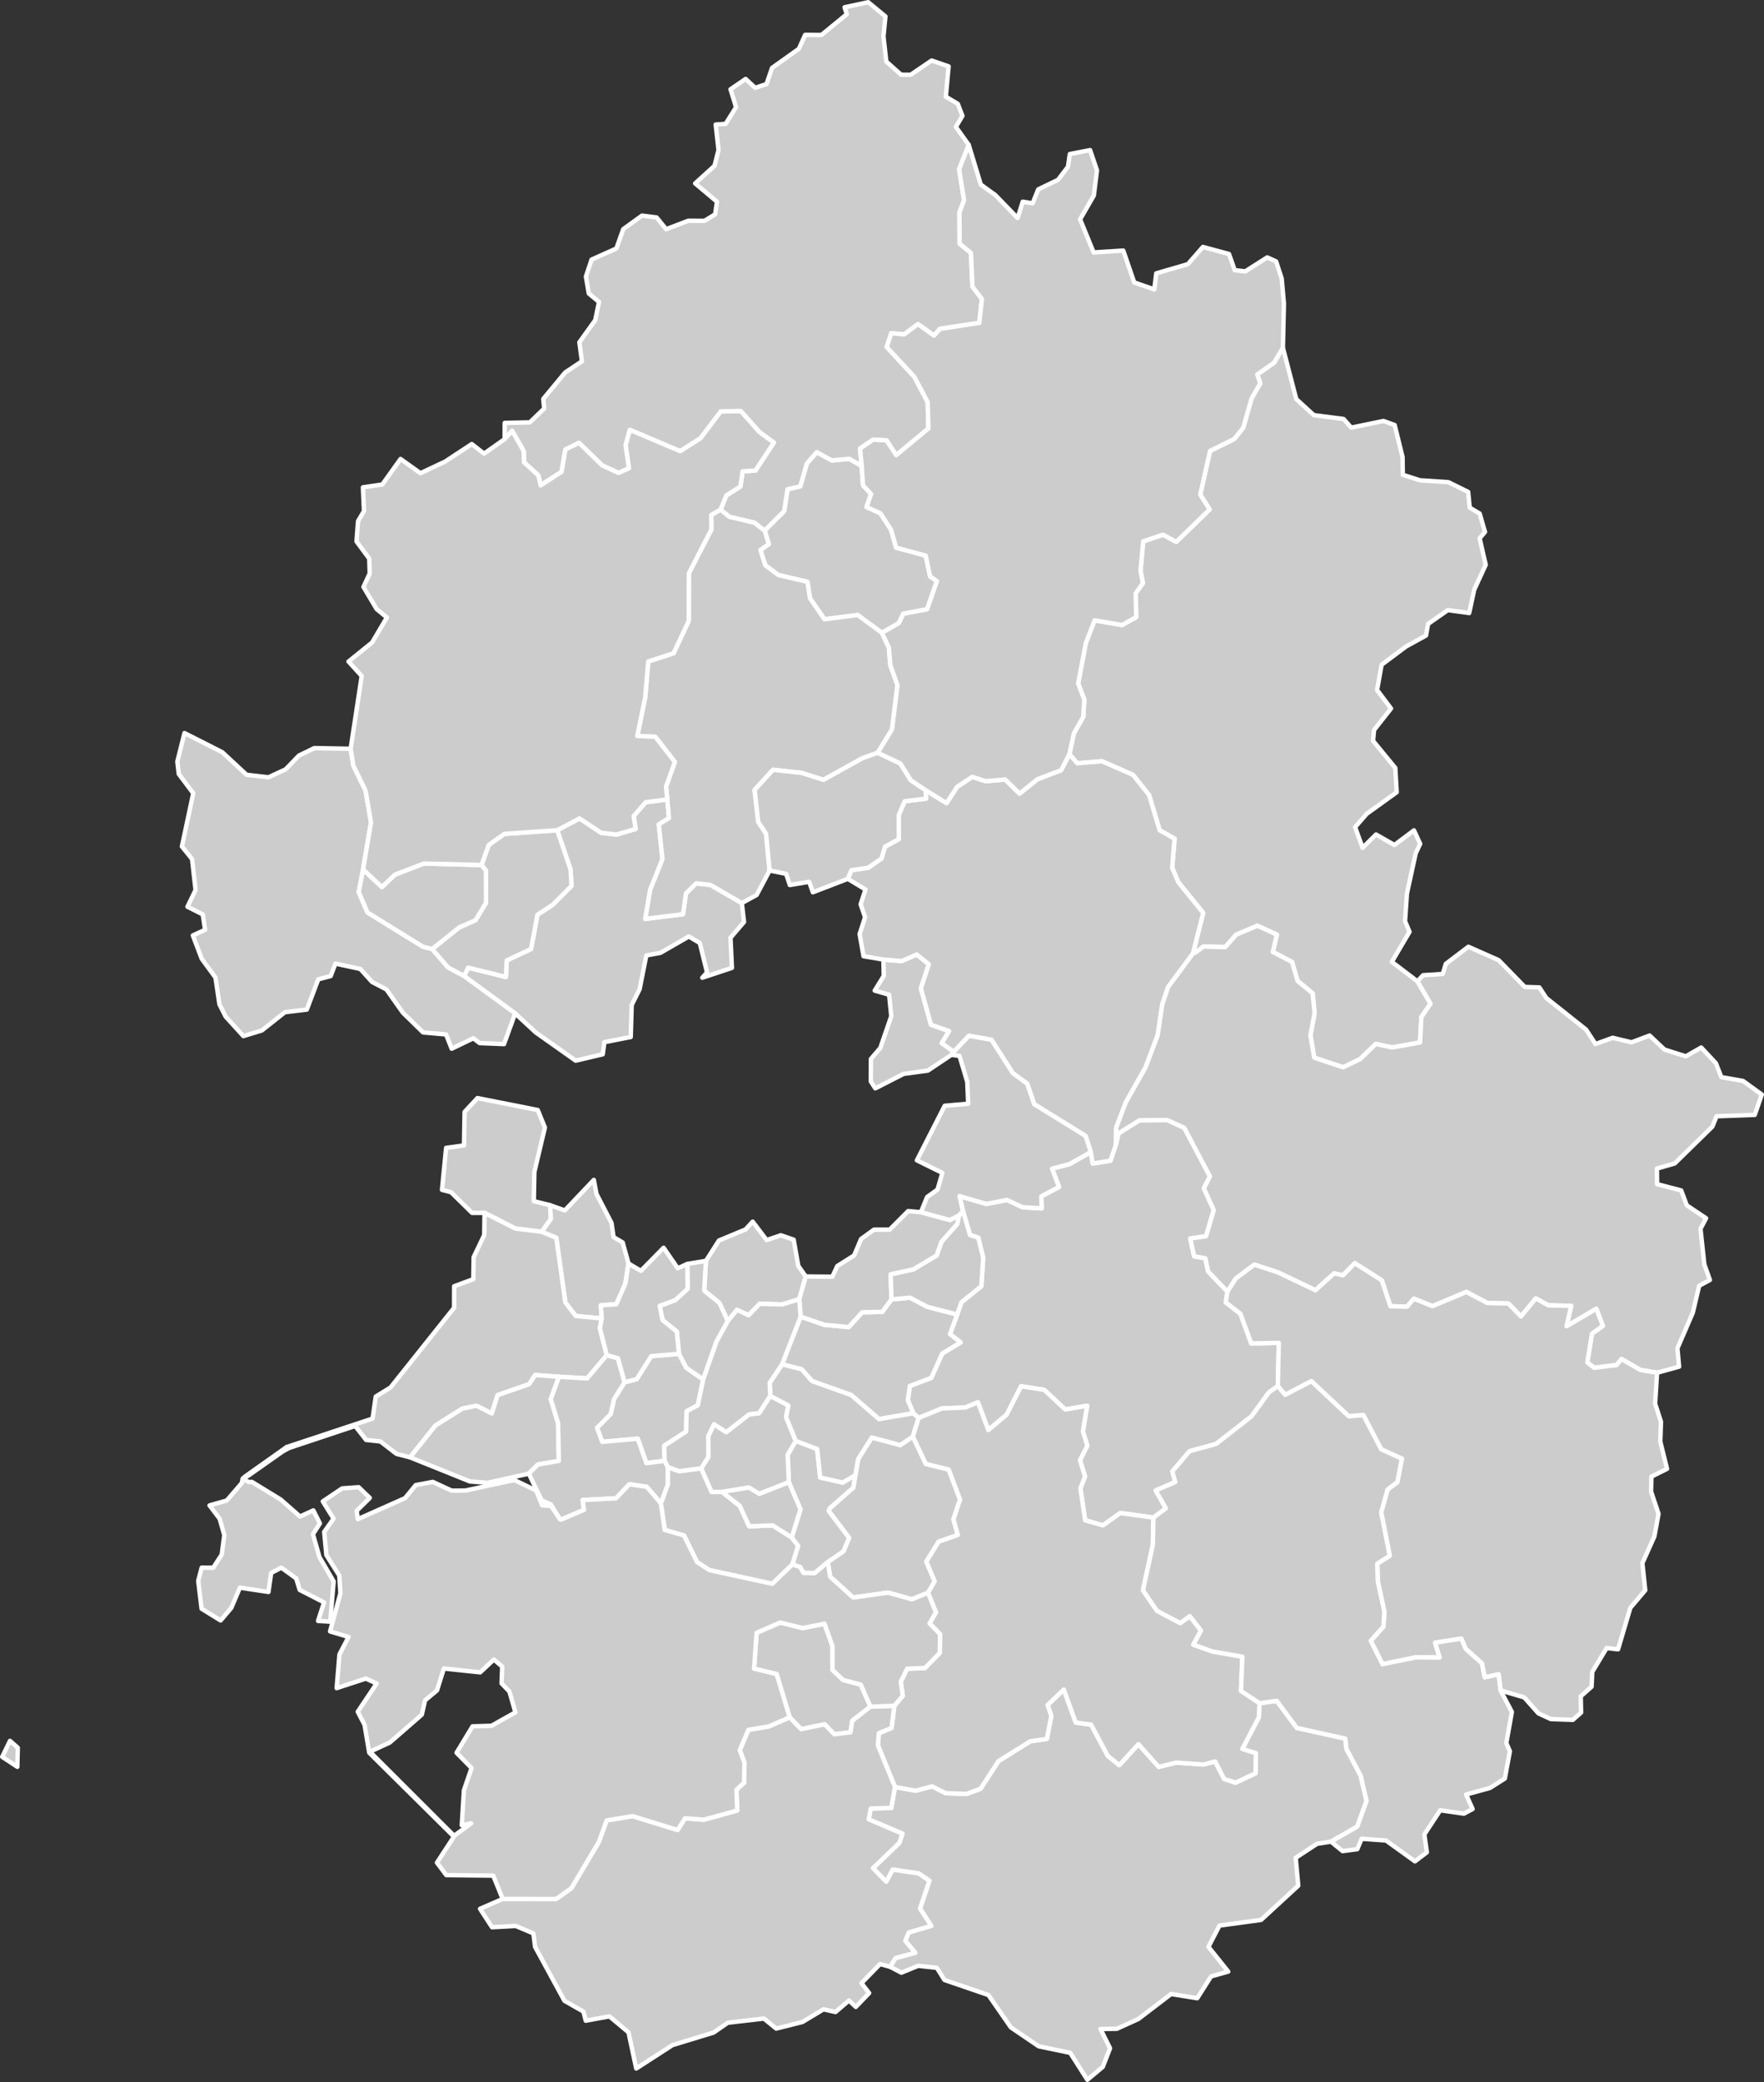 <?xml version='1.0' encoding='UTF-8'?>
<svg xmlns="http://www.w3.org/2000/svg" version="1.2" baseProfile="tiny" width="800" height="944" viewBox="0 0 800 944" stroke-linecap="round" stroke-linejoin="round">
  <rect x="0" y="0" width="800" height="944" fill="#333333" stroke="none"/>
  <style>
    path {
      fill: #cdcccc;      /* 모든 path의 배경색 */
      stroke: #ffffff;    /* 모든 path의 외곽선 색 */
      stroke-width: 2;    /* 외곽선 두께 */
    }
  </style>
<g id="경기도_시군구_경계">
<path d="M 642.82 444.94 648.77 455.06 644.6 461.17 644 472.68 631.34 474.94 623.96 473.34 616.76 480.26 609.13 483.92 596.02 479.56 594.29 469.41 596.19 459.43 595.29 450.36 588.45 444.74 585.96 436.17 577.25 431.62 579.08 423.77 570.25 419.74 560.64 423.79 555.65 429.43 545.83 429.18 541.95 432.03 541.13 431.88 545.67 413.93 534.38 399.99 531.6 393.48 532.68 380.26 525.91 376.44 521.11 360.46 513.85 351.34 499.77 345.16 488.53 346.06 484.98 341.93 487.05 332.43 491.27 325.08 491.74 317.17 488.95 309.92 492.42 291.62 496.42 281.27 508.86 283.39 515.29 279.82 515.06 268.99 518.33 264.43 517.24 258.75 518.46 245.46 527.45 242.44 533.44 245.69 548.59 231.01 544.33 224.26 548.77 204.46 559.74 199.03 563.83 193.95 567.61 180.62 571.55 173.83 570.21 169.75 577.81 164.45 581.82 157.68 587.87 180.94 595.83 188.23 609.31 189.97 612.82 193.89 627.43 190.87 632.5 192.72 636.08 207.25 636.2 215.28 644.01 217.78 656.85 218.62 665.84 223.05 666.54 230.19 671.03 232.82 673.47 241.2 671.03 244.07 673.79 256.09 668.56 267.44 666.31 277.95 656.6 276.64 647.67 282.88 646.72 288.15 637.7 293.11 626.58 301.41 624.53 312.86 630.85 321.24 623.14 331.01 622.71 335.92 632.79 348.19 633.42 359.21 619.82 369 614.55 375.05 617.96 384.41 624.05 378.37 632.4 383.13 641.26 376.49 644.07 382.61 642.05 386.9 638.06 405.16 637.21 417.68 639.24 422.5 631.21 436.12 642.82 444.94 Z" id="가평군"/>
<path d="M 318.51 443.31 320.65 440.89 317.37 427.56 312.4 424.62 299.52 432.03 293.11 433.21 290.07 448.53 286.49 455.67 286.04 470.2 274.08 472.54 273.35 478.02 261.08 480.92 243.01 468.15 233.63 459.49 210.48 442.56 212.32 438.74 229.44 442.97 229.8 435.48 240.84 430.28 243.73 414.76 250.73 410.17 259.2 401.64 258.72 394.15 252.7 376.44 262.84 371.09 272.61 377.59 279.53 378.41 288.27 375.85 287.37 370.04 292.82 363.74 302.63 362.47 303.4 370.94 298.77 373.8 300.44 389.53 294.9 403.39 292.64 416.64 309.76 414.5 311.07 405.11 315.7 400.52 322.21 401.24 336.43 409.46 337.42 418.03 331.29 425.19 331.95 438.85 318.51 443.31 Z" id="고양시 덕양구"/>
<path d="M 252.7 376.44 258.72 394.15 259.2 401.64 250.73 410.17 243.73 414.76 240.84 430.28 229.8 435.48 229.44 442.97 212.32 438.74 210.48 442.56 203.22 438.73 195.96 430.33 208.25 420.5 215.66 417.22 220.44 409.33 220.36 394.7 218.38 392.21 221.64 383.1 228.75 378.09 252.7 376.44 Z" id="고양시 일산동구"/>
<path d="M 218.38 392.21 220.36 394.7 220.44 409.33 215.66 417.22 208.25 420.5 195.96 430.33 191.84 429.33 166.65 413.77 162.62 404.49 164.65 394.19 173.2 402.21 179.09 396.59 192.24 391.54 218.38 392.21 Z" id="고양시 일산서구"/>
<path d="M 365.41 578.77 362.49 589.06 354.78 591.43 344.55 591.16 339.48 596.36 334.23 593.89 330.08 598.98 326.27 590.79 319.35 585.18 320.16 571.68 326.05 562.45 338.1 557.45 341.35 553.9 347.69 562.26 354.11 560.09 359.94 562.09 362.03 573.95 365.41 578.77 Z" id="과천시"/>
<path d="M 285.03 572.88 283.59 582.06 279.49 591.38 272.49 591.84 272.91 597.79 261.09 596.68 256.4 590.6 252.28 561.24 245.64 558.5 249.74 552.73 249.49 546.45 256.14 548.83 269.31 534.98 270.51 541.33 277.34 554.52 278.24 560.89 282.38 563.34 285.03 572.88 Z" id="광명시"/>
<path d="M 556.66 585.63 555.9 590.51 562.56 595.68 567.46 609.13 579.95 608.89 579.52 628.5 575.51 631.28 567.57 642.19 551.52 654.7 539.5 657.99 531.66 667.12 533.03 671.96 524.11 675.79 528.74 683.88 523.1 688.11 508.06 686.02 500.22 691.62 492.13 689.32 489.98 674.82 492.06 669.48 489.81 662.02 493.11 655.5 491.11 649.01 493.03 637.39 483.11 639.09 473.58 630.18 463.07 628.56 456.53 641.44 448.19 648.4 443.51 635.8 437.76 638.19 427.19 638.59 416.6 642.92 414.22 640.8 411.7 634.84 412.62 628.43 422.35 624.73 427.31 613.69 435.65 608.66 430.83 604.91 434.09 596.01 436.04 590.44 445.05 583.18 445.89 570.33 443.67 561.19 439.93 559.96 436.72 549.09 435.14 542.33 447.37 545.87 456.66 544.06 463.73 547.38 472.43 547.88 472.25 542.42 480.31 538.18 477.11 529.89 485.05 527.81 494.7 522.35 495.58 527.56 503.6 526.28 506.11 518.9 507.26 513.88 516.77 507.94 529.32 507.83 537.08 511.38 548.73 533.42 545.95 538.78 550.46 548.64 546.97 560.52 539.8 561.55 541.56 569.61 546.64 570.51 547.88 576.45 556.66 585.63 Z" id="광주시"/>
<path d="M 432.55 476.89 431.49 478.27 420.81 485.41 409.8 486.91 396.97 493.48 394.92 490.32 394.97 480.12 399.23 475.17 404.2 460.77 403.23 451.02 396.69 449.15 400.8 442.47 400.63 435.08 408.95 435.76 415.72 432.76 421.24 437.2 417.64 448.17 422.22 464.63 430.45 467.51 427.1 472.97 432.55 476.89 Z" id="구리시"/>
<path d="M 307.94 613.83 311.28 620.2 318.91 625.46 316.47 637.17 311.38 639.9 311.16 649.12 301.2 655.53 301.43 662.33 293.13 663.42 289.23 652.33 273.13 653.76 270.76 647.38 276.96 641.13 278.45 634.41 283.27 626.7 288.74 625.35 295.32 614.91 307.94 613.83 Z" id="군포시"/>
<path d="M 159.02 339.5 160.29 347.24 165.77 358.42 168.26 372.89 164.65 394.19 162.62 404.49 166.65 413.77 191.84 429.33 195.96 430.33 203.22 438.73 210.48 442.56 233.63 459.49 228.58 473.4 217.53 472.95 214.66 470.77 204.84 475.5 202.3 469.03 191.86 468.11 182.71 459.17 175.26 448.63 168.75 445.25 163.43 439.35 152.14 436.91 149.96 442.56 144.34 444.03 139.13 457.77 129.21 458.94 118.72 467.24 110.38 469.77 102.33 460.93 99.53 455.39 97.7 443.21 91.48 434.71 87.47 424.13 93.01 421.58 91.95 414.6 85.02 411.13 88.69 403.54 87.11 389.51 82.5 383.81 87.64 359.68 81.07 350.91 80.43 345.31 83.66 332.38 100.78 341.04 111.82 351.29 121.75 352.44 129.53 348.83 135.57 342.58 142.55 339.19 159.02 339.5 Z" id="김포시"/>
<path d="M 541.13 431.88 541.28 431.89 541.26 431.99 529.74 447.58 527.11 455.39 525.03 469.4 519.57 483.86 510.57 499.84 506.22 511.27 506.11 518.9 503.6 526.28 495.58 527.56 494.7 522.35 492.33 515.07 469.01 500.65 465.85 491.38 459.35 486.61 449.64 471.46 439.46 469.65 432.55 476.89 427.1 472.97 430.45 467.51 422.22 464.63 417.64 448.17 421.24 437.2 415.72 432.76 408.95 435.76 400.63 435.08 391.62 433.55 389.85 423.51 392.33 415.86 390.3 410.02 392.52 403.32 384.5 398.48 386.07 394.58 393.73 393.45 399.77 389.25 401.38 383.86 407.61 380.49 407.61 369.48 410.31 363.29 419.96 362.12 419.79 358.29 429.29 364.15 434.01 356.82 440.93 352.24 447.06 354.2 455.86 353.44 462.39 359.82 470.46 353.33 481.22 349.23 484.98 341.93 488.53 346.06 499.77 345.16 513.85 351.34 521.11 360.46 525.91 376.44 532.68 380.26 531.6 393.48 534.38 399.99 545.67 413.93 541.13 431.88 Z" id="남양주시"/>
<path d="M 390.79 211.29 391.36 220.01 395.06 224.02 392.97 229.9 399.24 232.7 404.11 240.19 406.4 248.3 419.81 251.92 421.83 261.37 424.91 263.48 420.46 276.25 409.68 278.28 407.71 282.48 399.95 286.93 388.95 278.86 373.92 280.78 367.35 271.29 366.17 263.81 352.97 260.71 347.12 256.37 344.85 249.4 348.66 246.71 346.78 240.57 355.62 231.76 357.16 221.84 362.92 220.53 365.9 210.18 370.41 205.02 377.3 208.78 385.21 208.03 390.79 211.29 Z" id="동두천시"/>
<path d="M 249.49 546.45 249.74 552.73 245.64 558.5 233.71 557.03 219.75 549.93 214.09 549.93 204.55 540.56 200.45 539.51 202.32 520.46 210.43 519.34 210.7 504.16 216.52 497.88 243.88 503.3 247.12 511.24 242.33 531.47 242.09 544.62 249.49 546.45 Z" id="부천시"/>
<path d="M 434.09 596.01 430.83 604.91 435.65 608.66 427.31 613.69 422.35 624.73 412.62 628.43 411.7 634.84 414.22 640.8 398.62 643.43 386.09 632.57 368.29 626.2 363.51 620.82 354.67 618.63 363.09 596.98 373.89 600.68 384.9 601.71 391.02 595 400.1 594.82 404.3 589.16 412.71 588.36 420.58 592.53 434.09 596.01 Z" id="성남시 분당구"/>
<path d="M 435.02 551.02 434.17 554.96 427.01 563.07 424.81 569.3 414.17 575.6 403.94 577.82 404.3 589.16 400.1 594.82 391.02 595 384.9 601.71 373.89 600.68 363.09 596.98 362.49 589.06 365.41 578.77 377.47 578.88 379.74 574.02 387.35 569.24 390.51 561.77 396.38 557.52 403.49 557.53 411.86 549.12 417.64 549.62 430.76 553.17 435.02 551.02 Z" id="성남시 수정구"/>
<path d="M 434.09 596.01 420.58 592.53 412.71 588.36 404.3 589.16 403.94 577.82 414.17 575.6 424.81 569.3 427.01 563.07 434.17 554.96 435.02 551.02 436.72 549.09 439.93 559.96 443.67 561.19 445.89 570.33 445.05 583.18 436.04 590.44 434.09 596.01 Z" id="성남시 중원구"/>
<path d="M 318 665.75 322.73 676.45 327.49 676.46 335.52 682.81 339.77 692.05 350.38 691.62 359.04 697.1 362 700.87 359.39 709.32 350.26 718.12 321.72 711.91 316.11 708.23 310.2 696.2 301.46 693.69 299.71 681.63 302.81 673.16 302.87 665.18 307.99 667.04 318 665.75 Z" id="수원시 권선구"/>
<path d="M 387.92 668.87 387.03 674.54 376.33 683.9 375.87 685.05 385.11 697.25 382.58 703.4 375.41 708.27 369.44 713.29 364.4 713.19 362.84 710.51 359.39 709.32 362 700.87 359.04 697.1 363.03 684.35 357.75 672.06 357.21 659.6 360.89 653.33 370.61 657.01 371.97 669.89 382.12 672.22 387.92 668.87 Z" id="수원시 영통구"/>
<path d="M 360.89 653.33 357.21 659.6 357.75 672.06 344.37 677.32 339.6 674.48 327.49 676.46 322.73 676.45 318 665.75 321.27 660.59 321.24 651.08 323.81 645.78 329.38 649.34 339.77 641.25 344.24 640.77 349.32 632.88 357.55 637.27 356.5 642.53 360.89 653.33 Z" id="수원시 장안구"/>
<path d="M 359.04 697.1 350.38 691.62 339.77 692.05 335.52 682.81 327.49 676.46 339.6 674.48 344.37 677.32 357.75 672.06 363.03 684.35 359.04 697.1 Z" id="수원시 팔달구"/>
<path d="M 245.64 558.5 252.28 561.24 256.4 590.6 261.09 596.68 272.91 597.79 272.05 602.21 275.18 614.44 266.28 624.98 253.5 624.25 242.67 623.45 239.97 627.6 225.68 632.56 223.03 640.88 216.08 637.38 209.63 638.72 197.49 646.34 185.97 660.78 179.84 659.22 172.52 653.57 166.03 652.88 161.06 646.54 130.98 656.57 130.03 656.1 168.96 643.2 170.41 633.22 177.1 629.1 205.94 592.97 205.98 583.19 214.65 579.99 214.8 570.03 219.6 559.99 219.75 549.93 233.71 557.03 245.64 558.5 Z" id="시흥시"/>
<path d="M 4.53 789.32 8.07 792.45 7.86 801.1 1 796.59 4.53 789.32 Z M 114.23 671.91 127.3 679.9 136.07 687.6 142.1 684.82 145.08 690.72 141.93 695.65 144.89 706.04 151.31 717.03 149.76 735.28 144.24 734.96 146.97 726.54 135.91 720.88 134.34 715.68 127.59 710.79 122.97 713.21 121.75 721.81 108.8 719.86 104.9 729.03 100.06 734.74 91.42 729.43 89.9 716.77 91.47 710.78 96.7 710.82 100.55 704.87 101.73 696.03 99.6 688.6 95.03 682.57 102.8 680.36 109.67 672.42 110.05 670.42 110.97 669.59 130.03 656.1 130.98 656.57 128.08 658.19 112.94 668.84 110.15 670.61 112.81 671.95 114.23 671.91 Z M 253.5 624.25 249.78 634.39 253.09 645.25 253.44 662.39 243.97 664.02 239.81 668.16 221.17 672.32 213.09 671.7 185.97 660.78 197.49 646.34 209.63 638.72 216.08 637.38 223.03 640.88 225.68 632.56 239.97 627.6 242.67 623.45 253.5 624.25 Z" fill-rule="evenodd" id="안산시 단원구"/>
<path d="M 275.18 614.44 280.23 615.85 283.27 626.7 278.45 634.41 276.96 641.13 270.76 647.38 273.13 653.76 289.23 652.33 293.13 663.42 301.43 662.33 302.87 665.18 302.81 673.16 299.71 681.63 293.33 674.15 285.45 672.96 279.39 679.34 264.24 680.14 264.85 684.6 254.38 689.03 253.95 688.87 249.79 682.09 245.69 680.3 239.81 668.16 243.97 664.02 253.44 662.39 253.09 645.25 249.78 634.39 253.5 624.25 266.28 624.98 275.18 614.44 Z" id="안산시 상록구"/>
<path d="M 571.24 772.25 579.02 771.17 588.11 783.45 610.13 788.31 610.63 792.95 617.11 805.16 619.74 816.55 615.52 828.21 603.63 835.02 597.27 836 587.61 842.36 588.78 854.98 571.92 870.51 553.05 873.08 548.04 882.72 557.02 893.94 549.24 896.12 542.97 906.01 531.09 904.11 516.24 915.45 506.51 919.88 499.08 919.96 503.42 928.71 500.13 937.15 493.12 943 485.37 930.79 471.06 927.81 458.44 919.24 448.27 904.57 428.32 897.74 424.88 892.23 416.42 891.32 408.78 894.44 403.64 891.75 406.16 887.79 415.07 885.41 410.58 880.01 412.12 876.2 422.32 873.2 417.24 865.36 421.49 852.76 416.66 849.45 404.9 847.72 401.93 853.2 395.92 847.03 407.86 835.58 409.28 831.39 393.99 824.93 394.89 820 404.22 819.72 405.88 810.24 415.23 811.92 422.69 809.96 428.93 813.06 438.28 813.38 444.68 811.07 452.79 798.53 467.31 789.5 474.75 788.45 476.78 778.07 475.09 773.04 482.45 766.04 487.88 781.04 494.82 781.95 502.41 796.15 507.62 800.35 516.28 790.82 525.48 801.12 533.43 799.18 545.82 800.06 551.11 798.66 555.16 806.58 560.33 808.27 569.4 804.03 569.54 794.93 563.4 792.99 570.88 778.71 571.24 772.25 Z" id="안성시"/>
<path d="M 330.08 598.98 324.9 608.42 318.91 625.46 311.28 620.2 307.94 613.83 306.92 603.73 300.48 598.54 299.17 592.1 306.21 589.5 311.84 584.37 311.68 573.09 320.16 571.68 319.35 585.18 326.27 590.79 330.08 598.98 Z" id="안양시 동안구"/>
<path d="M 311.68 573.09 311.84 584.37 306.21 589.5 299.17 592.1 300.48 598.54 306.92 603.73 307.94 613.83 295.32 614.91 288.74 625.35 283.27 626.7 280.23 615.85 275.18 614.44 272.05 602.21 272.91 597.79 272.49 591.84 279.49 591.38 283.59 582.06 285.03 572.88 290.65 576.21 300.95 565.74 307.36 575.05 311.68 573.09 Z" id="안양시 만안구"/>
<path d="M 346.78 240.57 348.66 246.71 344.85 249.4 347.12 256.37 352.97 260.71 366.17 263.81 367.35 271.29 373.92 280.78 388.95 278.86 399.95 286.93 403.13 293.65 403.76 301.55 407.04 310.69 404.54 330.71 398.05 341.32 391.03 343.83 373.47 353.59 363.5 350.45 350.57 349.03 342.22 358.17 343.89 372.73 347.41 377.95 349.04 394.7 343.14 405.8 336.43 409.46 322.21 401.24 315.7 400.52 311.07 405.11 309.76 414.5 292.64 416.64 294.9 403.39 300.44 389.53 298.77 373.8 303.4 370.94 302.63 362.47 302.06 356.66 306.06 345.46 297.17 334.09 289.04 333.7 292.61 316.08 294 299.91 305.49 296.17 312.36 281.48 312.41 259.91 322.62 240.1 322.57 233.51 326.8 231.05 330.78 234.28 342.16 236.96 346.78 240.57 Z" id="양주시"/>
<path d="M 541.28 431.9 541.13 431.88 541.28 431.89 541.28 431.9 Z M 541.28 431.9 541.95 432.03 545.83 429.18 555.65 429.43 560.64 423.79 570.25 419.74 579.08 423.77 577.25 431.62 585.96 436.17 588.45 444.74 595.29 450.36 596.19 459.43 594.29 469.41 596.02 479.56 609.13 483.92 616.76 480.26 623.96 473.34 631.34 474.94 644 472.68 644.6 461.17 648.77 455.06 642.82 444.94 645.39 442.17 654.3 441.6 655.7 437.02 665.93 429.26 679.69 435.36 691.51 447.5 698.12 447.71 701.27 452.51 719.31 466.84 723.58 473.37 731.37 470.54 739.9 472.6 748.12 469.52 754.88 475.89 764.55 478.95 771.52 474.95 778.18 482.08 780.65 488.39 790.49 490.11 799 496.28 795.8 505.5 778.5 506.13 776.58 510.82 759.51 527.52 751.43 529.85 751.52 536.9 762.44 539.75 764.98 546.51 773.73 552.37 771.2 557.13 772.93 573.26 775.47 580.35 770.6 582.99 767.7 595.23 760.74 611.33 761.49 619.67 751.51 622.41 743.99 621.18 735.37 616.21 733.2 618.9 723.01 620.19 719.86 617.73 721.99 604.67 726.92 601.16 723.96 593.42 710.46 601.33 712.57 592.1 702.2 591.86 696.51 588.7 689.78 596.92 684.08 591.02 674.49 590.78 665 585.78 649.66 592.23 641.23 588.84 638.14 592.45 630.56 592.26 626.66 580.52 614.42 572.75 609.04 578.27 605.05 577.36 596.59 585 579.54 576.91 568.88 573.4 560.44 579.71 556.66 585.63 547.88 576.45 546.64 570.51 541.56 569.61 539.8 561.55 546.97 560.52 550.46 548.64 545.95 538.78 548.73 533.42 537.08 511.38 529.32 507.83 516.77 507.94 507.26 513.88 506.11 518.9 506.22 511.27 510.57 499.84 519.57 483.86 525.03 469.4 527.11 455.39 529.74 447.58 541.26 431.99 541.28 431.9 Z" fill-rule="evenodd" id="양평군"/>
<path d="M 751.51 622.41 750.62 636.44 753.28 644.63 752.96 653.61 756.02 666 748.94 669.52 748.79 676.29 752.17 686.39 750.28 696.64 744.84 708.78 746.14 721.03 739.38 729.03 733.81 747.83 728.64 747.24 722.12 758.07 721.81 764.77 716.89 769.14 717.06 776.49 713.31 779.81 703.31 779.45 697.72 776.87 691.26 769.62 680.5 766.45 679.64 759.16 673.33 760.56 672.05 754.17 664.67 747.55 662.73 742.97 650.85 744.82 652.91 751.56 642.11 751.45 626.96 754.55 621.66 743.98 627.41 737.47 627.82 730.76 624.86 717.02 624.6 708.99 630.26 705.4 626.39 685.74 629.27 675.37 633.71 672.05 635.77 661.38 626.39 657.13 618.26 641.59 611.7 642.19 594.71 626.24 582.85 632.43 579.52 628.5 579.95 608.89 567.46 609.13 562.56 595.68 555.9 590.51 556.66 585.63 560.44 579.71 568.88 573.4 579.54 576.91 596.59 585 605.05 577.36 609.04 578.27 614.42 572.75 626.66 580.52 630.56 592.26 638.14 592.45 641.23 588.84 649.66 592.23 665 585.78 674.49 590.78 684.08 591.02 689.78 596.92 696.51 588.7 702.2 591.86 712.57 592.1 710.46 601.33 723.96 593.42 726.92 601.16 721.99 604.67 719.86 617.73 723.01 620.19 733.2 618.9 735.37 616.21 743.99 621.18 751.51 622.41 Z" id="여주시"/>
<path d="M 439.34 65.71 434.98 76.72 437.21 90.83 435.13 96.24 435.2 110.5 440.33 114.67 441.03 129.97 445.3 135.56 444.13 146.38 426.28 149.12 423.6 152.17 416.3 146.96 410.05 151.62 404.21 151.09 402.13 157.32 414.62 170.8 420.71 182.3 421.04 194.29 406.43 206.39 402.09 199.7 395.99 199.35 390.05 203.37 390.79 211.29 385.21 208.03 377.3 208.78 370.41 205.02 365.9 210.18 362.92 220.53 357.16 221.84 355.62 231.76 346.78 240.57 342.16 236.96 330.78 234.28 326.8 231.05 329.4 224.62 335.77 220.61 336.8 213.71 342.62 213.33 350.96 200.68 344.41 195.9 335.99 186.43 326.89 186.57 317.7 198.72 308.48 204.58 285.65 194.9 283.75 201.84 285.29 212.32 280.47 214.42 273.08 211 262.58 200.8 256.44 203.79 254.65 213.93 245.19 220.07 244.16 215.55 237.69 209.66 237.5 204.53 232.27 195.35 228.87 199.1 228.91 191.75 240.28 191.5 246.78 185.25 246.38 180.87 256.31 168.88 263.91 163.81 262.75 155.2 269.94 145.18 271.67 136.9 267.04 133.09 265.72 125.4 268.29 117.7 279.53 112.67 282.65 103.89 291.16 97.76 297.78 98.6 302.11 103.91 312.17 100.08 319.5 100.13 324.33 97.17 325.16 91.46 315.26 83.16 324.04 75.18 325.86 68.05 324.58 56.47 329.09 56.16 333.81 48.6 331.31 40.49 338.14 35.8 342.48 39.82 347.63 38.11 350.13 30.8 362.32 22.11 365.15 15.8 372.53 15.86 384.03 6.45 383.04 3.31 393.75 1 401.56 7.44 400.67 16.51 401.94 27.88 408.63 33.87 412.97 33.92 422.52 27.44 430.22 30.1 428.94 43.83 434.38 47.09 436.48 52.55 433.51 57.54 439.34 65.71 Z" id="연천군"/>
<path d="M 394.76 773.81 386.53 780.18 385.69 785.44 378.37 786.34 373.99 781.82 363.32 784.03 358.11 778.65 352.22 759.06 341.98 756.59 343.12 740.35 353.79 735.67 364.04 738.19 373.91 736.2 377.56 746.44 377.57 757.17 382.37 761.71 390.36 763.81 394.76 773.81 Z" id="오산시"/>
<path d="M 420.88 722.17 413.6 725.14 402.73 722.11 386.92 724.35 376.49 714.9 375.41 708.27 382.58 703.4 385.11 697.25 375.87 685.05 376.33 683.9 387.03 674.54 387.92 668.87 389.15 661.63 395.35 651.78 408.27 655.21 414 651.35 419.88 663.75 430.26 666.31 435.39 679.92 432.4 688.89 434.39 695.99 425.71 699 420.1 708.04 423.89 717 420.88 722.17 Z" id="용인시 기흥구"/>
<path d="M 414.22 640.8 416.6 642.92 414 651.35 408.27 655.21 395.35 651.78 389.15 661.63 387.92 668.87 382.12 672.22 371.97 669.89 370.61 657.01 360.89 653.33 356.5 642.53 357.55 637.27 349.32 632.88 349.09 626.95 354.67 618.63 363.51 620.82 368.29 626.2 386.09 632.57 398.62 643.43 414.22 640.8 Z" id="용인시 수지구"/>
<path d="M 523.1 688.11 522.82 700.52 518.34 721.05 524.7 730.34 535.27 735.91 539.59 732.78 544.67 739.32 541.2 745.71 549.92 748.81 563.42 751.15 562.81 766.7 571.24 772.25 570.88 778.71 563.4 792.99 569.54 794.93 569.4 804.03 560.33 808.27 555.16 806.58 551.11 798.66 545.82 800.06 533.43 799.18 525.48 801.12 516.28 790.82 507.62 800.35 502.41 796.15 494.82 781.95 487.88 781.04 482.45 766.04 475.09 773.04 476.78 778.07 474.75 788.45 467.31 789.5 452.79 798.53 444.68 811.07 438.28 813.38 428.93 813.06 422.69 809.96 415.23 811.92 405.88 810.24 398.14 791.39 398.56 785.82 404.34 783.5 405.59 773.42 409.4 768.95 408.53 762.45 411.4 756.62 419.5 756.29 426.2 749.46 426.33 740.96 421.57 736.08 424.45 731.06 420.88 722.17 423.89 717 420.1 708.04 425.71 699 434.39 695.99 432.4 688.89 435.39 679.92 430.26 666.31 419.88 663.75 414 651.35 416.6 642.92 427.19 638.59 437.76 638.19 443.51 635.8 448.19 648.4 456.53 641.44 463.07 628.56 473.58 630.18 483.11 639.09 493.03 637.39 491.11 649.01 493.11 655.5 489.81 662.02 492.06 669.48 489.98 674.82 492.13 689.32 500.22 691.62 508.06 686.02 523.1 688.11 Z" id="용인시 처인구"/>
<path d="M 363.09 596.98 354.67 618.63 349.09 626.95 349.32 632.88 344.24 640.77 339.77 641.25 329.38 649.34 323.81 645.78 321.24 651.08 321.27 660.59 318 665.75 307.99 667.04 302.87 665.18 301.43 662.33 301.2 655.53 311.16 649.12 311.38 639.9 316.47 637.17 318.91 625.46 324.9 608.42 330.08 598.98 334.23 593.89 339.48 596.36 344.55 591.16 354.78 591.43 362.49 589.06 363.09 596.98 Z" id="의왕시"/>
<path d="M 419.79 358.29 419.96 362.12 410.31 363.29 407.61 369.48 407.61 380.49 401.38 383.86 399.77 389.25 393.73 393.45 386.07 394.58 384.5 398.48 368.65 404.57 366.96 399.81 358.19 401.28 356.53 396.2 349.04 394.7 347.41 377.95 343.89 372.73 342.22 358.17 350.57 349.03 363.5 350.45 373.47 353.59 391.03 343.83 398.05 341.32 408.32 346.17 413.08 353.78 419.79 358.29 Z" id="의정부시"/>
<path d="M 680.5 766.45 685.66 776.21 683.14 790.32 684.76 794.05 682.46 806.41 675.72 810.68 664.91 813.66 667.85 820.24 663.9 822.33 653.17 820.8 645.96 831.75 647.1 839.84 641.71 843.96 628.57 834.5 617.53 833.72 615.55 838.43 608.89 839.32 603.63 835.02 615.52 828.21 619.74 816.55 617.11 805.16 610.63 792.95 610.13 788.31 588.11 783.45 579.02 771.17 571.24 772.25 562.81 766.7 563.42 751.15 549.92 748.81 541.2 745.71 544.67 739.32 539.59 732.78 535.27 735.91 524.7 730.34 518.34 721.05 522.82 700.52 523.1 688.11 528.74 683.88 524.11 675.79 533.03 671.96 531.66 667.12 539.5 657.99 551.52 654.7 567.57 642.19 575.51 631.28 579.52 628.5 582.85 632.43 594.71 626.24 611.7 642.19 618.26 641.59 626.39 657.13 635.77 661.38 633.71 672.05 629.27 675.37 626.39 685.74 630.26 705.4 624.6 708.99 624.86 717.02 627.82 730.76 627.41 737.47 621.66 743.98 626.96 754.55 642.11 751.45 652.91 751.56 650.85 744.82 662.73 742.97 664.67 747.55 672.05 754.17 673.33 760.56 679.64 759.16 680.5 766.45 Z" id="이천시"/>
<path d="M 326.8 231.05 322.57 233.51 322.62 240.1 312.41 259.91 312.36 281.48 305.49 296.17 294 299.91 292.61 316.08 289.04 333.7 297.17 334.09 306.06 345.46 302.06 356.66 302.63 362.47 292.82 363.74 287.37 370.04 288.27 375.85 279.53 378.41 272.61 377.59 262.84 371.09 252.7 376.44 228.75 378.09 221.64 383.1 218.38 392.21 192.24 391.54 179.09 396.59 173.2 402.21 164.65 394.19 168.26 372.89 165.77 358.42 160.29 347.24 159.02 339.5 164.04 306.51 158.06 299.95 168.76 291.3 175.46 279.97 170.8 276.15 164.83 266.12 167.67 260 167.45 253.27 161.68 245.49 162.39 236.25 165.07 231.73 164.59 220.97 173.38 219.67 181.65 208.11 190.69 214.55 201.88 209.28 213.96 201.34 219.53 205.68 228.87 199.1 232.27 195.35 237.5 204.53 237.69 209.66 244.16 215.55 245.19 220.07 254.65 213.93 256.44 203.79 262.58 200.8 273.08 211 280.47 214.42 285.29 212.32 283.75 201.84 285.65 194.9 308.48 204.58 317.7 198.72 326.89 186.57 335.99 186.43 344.41 195.9 350.96 200.68 342.62 213.33 336.8 213.71 335.77 220.61 329.4 224.62 326.8 231.05 Z" id="파주시"/>
<path d="M 405.59 773.42 404.34 783.5 398.56 785.82 398.14 791.39 405.88 810.24 404.22 819.72 394.89 820 393.99 824.93 409.28 831.39 407.86 835.58 395.92 847.03 401.93 853.2 404.9 847.72 416.66 849.45 421.49 852.76 417.24 865.36 422.32 873.2 412.12 876.2 410.58 880.01 415.07 885.41 406.16 887.79 403.64 891.75 399.11 890.52 390.68 899.17 394.16 903.67 388.13 909.96 385.03 907.03 378.92 912.27 373.46 911.05 363.91 916.8 352.02 919.78 346.46 915.24 330.07 917.13 323.61 921.59 304.96 927.28 288.54 937.88 285.04 921.48 276.38 914.24 265.64 916.21 264.62 912.09 255.98 907.17 242.65 882.69 241.9 876.63 233.92 873.25 223.14 873.83 217.71 865.47 227.97 861 252.21 861.04 259.15 856.08 271.63 835.07 275.13 825.41 286.88 823.45 307.29 829.74 310.7 824.41 319.19 825.09 334.34 820.89 333.99 811.53 337.46 808.27 337.61 799.11 335.47 793.55 339.43 784.32 348.57 782.82 358.11 778.65 363.32 784.03 373.99 781.82 378.37 786.34 385.69 785.44 386.53 780.18 394.76 773.81 405.59 773.42 Z" id="평택시"/>
<path d="M 581.82 157.68 577.81 164.45 570.21 169.75 571.55 173.83 567.61 180.62 563.83 193.95 559.74 199.03 548.77 204.46 544.33 224.26 548.59 231.01 533.44 245.69 527.45 242.44 518.46 245.46 517.24 258.75 518.33 264.43 515.06 268.99 515.29 279.82 508.86 283.39 496.42 281.27 492.42 291.62 488.95 309.92 491.74 317.17 491.27 325.08 487.05 332.43 484.98 341.93 481.22 349.23 470.46 353.33 462.39 359.82 455.86 353.44 447.06 354.2 440.93 352.24 434.01 356.82 429.29 364.15 419.79 358.29 413.08 353.78 408.32 346.17 398.05 341.32 404.54 330.71 407.04 310.69 403.76 301.55 403.13 293.65 399.95 286.93 407.71 282.48 409.68 278.28 420.46 276.25 424.91 263.48 421.83 261.37 419.81 251.92 406.4 248.3 404.11 240.19 399.24 232.7 392.97 229.9 395.06 224.02 391.36 220.01 390.79 211.29 390.05 203.37 395.99 199.35 402.09 199.7 406.43 206.39 421.04 194.29 420.71 182.3 414.62 170.8 402.13 157.32 404.21 151.09 410.05 151.62 416.3 146.96 423.6 152.17 426.28 149.12 444.13 146.38 445.3 135.56 441.03 129.97 440.33 114.67 435.2 110.5 435.13 96.24 437.21 90.83 434.98 76.72 439.34 65.71 444.8 83.67 451.4 88.45 461.5 98.87 463.83 91.45 468.33 92.18 470.85 85.87 479.8 81.56 484.34 75.62 485.18 69.85 494.37 68.06 497.49 77.21 496.08 88.63 489.84 99.44 495.98 114.46 509.42 113.61 514.39 128.06 523.49 131.21 524.38 123.94 538.72 119.78 545.53 111.97 557.37 115.16 559.97 122.5 564.75 123.04 574.7 116.7 578.73 118.52 581.26 126.25 582.28 137.63 581.82 157.68 Z" id="포천시"/>
<path d="M 494.7 522.35 485.05 527.81 477.11 529.89 480.31 538.18 472.25 542.42 472.43 547.88 463.73 547.38 456.66 544.06 447.37 545.87 435.14 542.33 436.72 549.09 435.02 551.02 430.76 553.17 417.64 549.62 420.45 542.76 425.19 539.34 427.37 531.8 415.82 526.1 428.44 501.37 439.07 500.45 438.67 490.53 435.15 478.76 431.49 478.27 432.55 476.89 439.46 469.65 449.64 471.46 459.35 486.61 465.85 491.38 469.01 500.65 492.33 515.07 494.7 522.35 Z" id="하남시"/>
<path d="M 198.16 844.55 205.87 832.75 167.46 794.72 165.33 782.05 162.24 776.12 170.81 763.33 165.92 761.09 152.68 765.41 153.95 750.12 158.08 742.22 149.68 739.69 154.38 722.43 153.88 714.37 148.02 705.11 147.03 694.59 151.26 688.57 146.4 680.74 155.17 674.85 162.67 674.31 167.71 679.17 161.76 685.01 162.29 688.79 183.69 679.27 188.53 673.36 196.26 671.91 204.86 675.87 211.06 675.84 233.24 671.06 243.18 675.83 245.84 682.55 249.91 682.82 253.95 688.87 254.38 689.03 264.85 684.6 264.24 680.14 279.39 679.34 285.45 672.96 293.33 674.15 299.71 681.63 301.46 693.69 310.2 696.2 316.11 708.23 321.72 711.91 350.26 718.12 359.39 709.32 362.84 710.51 364.4 713.19 369.44 713.29 375.41 708.27 376.49 714.9 386.92 724.35 402.73 722.11 413.6 725.14 420.88 722.17 424.45 731.06 421.57 736.08 426.33 740.96 426.2 749.46 419.5 756.29 411.4 756.62 408.53 762.45 409.4 768.95 405.59 773.42 394.76 773.81 390.36 763.81 382.37 761.71 377.57 757.17 377.56 746.44 373.91 736.2 364.04 738.19 353.79 735.67 343.12 740.35 341.98 756.59 352.22 759.06 358.11 778.65 348.57 782.82 339.43 784.32 335.47 793.55 337.61 799.11 337.46 808.27 333.99 811.53 334.34 820.89 319.19 825.09 310.7 824.41 307.29 829.74 286.88 823.45 275.13 825.41 271.63 835.07 259.15 856.08 252.21 861.04 227.97 861 223.69 850.43 202.41 850.21 198.16 844.55 Z M 213.66 826.74 209.42 827.6 210.39 811.74 213.86 801.63 207.05 794.73 214.3 782.74 222.89 782.49 233.74 776.39 231.03 766.95 227.46 763.26 227.76 755.64 223.97 752.45 217.78 758.26 201.3 756.52 198.19 766.43 192.77 770.96 191.29 777.45 176.8 790.06 167.77 794.26 205.93 832.37 213.66 826.74 Z" fill-rule="evenodd" id="화성시"/>
</g>
</svg>